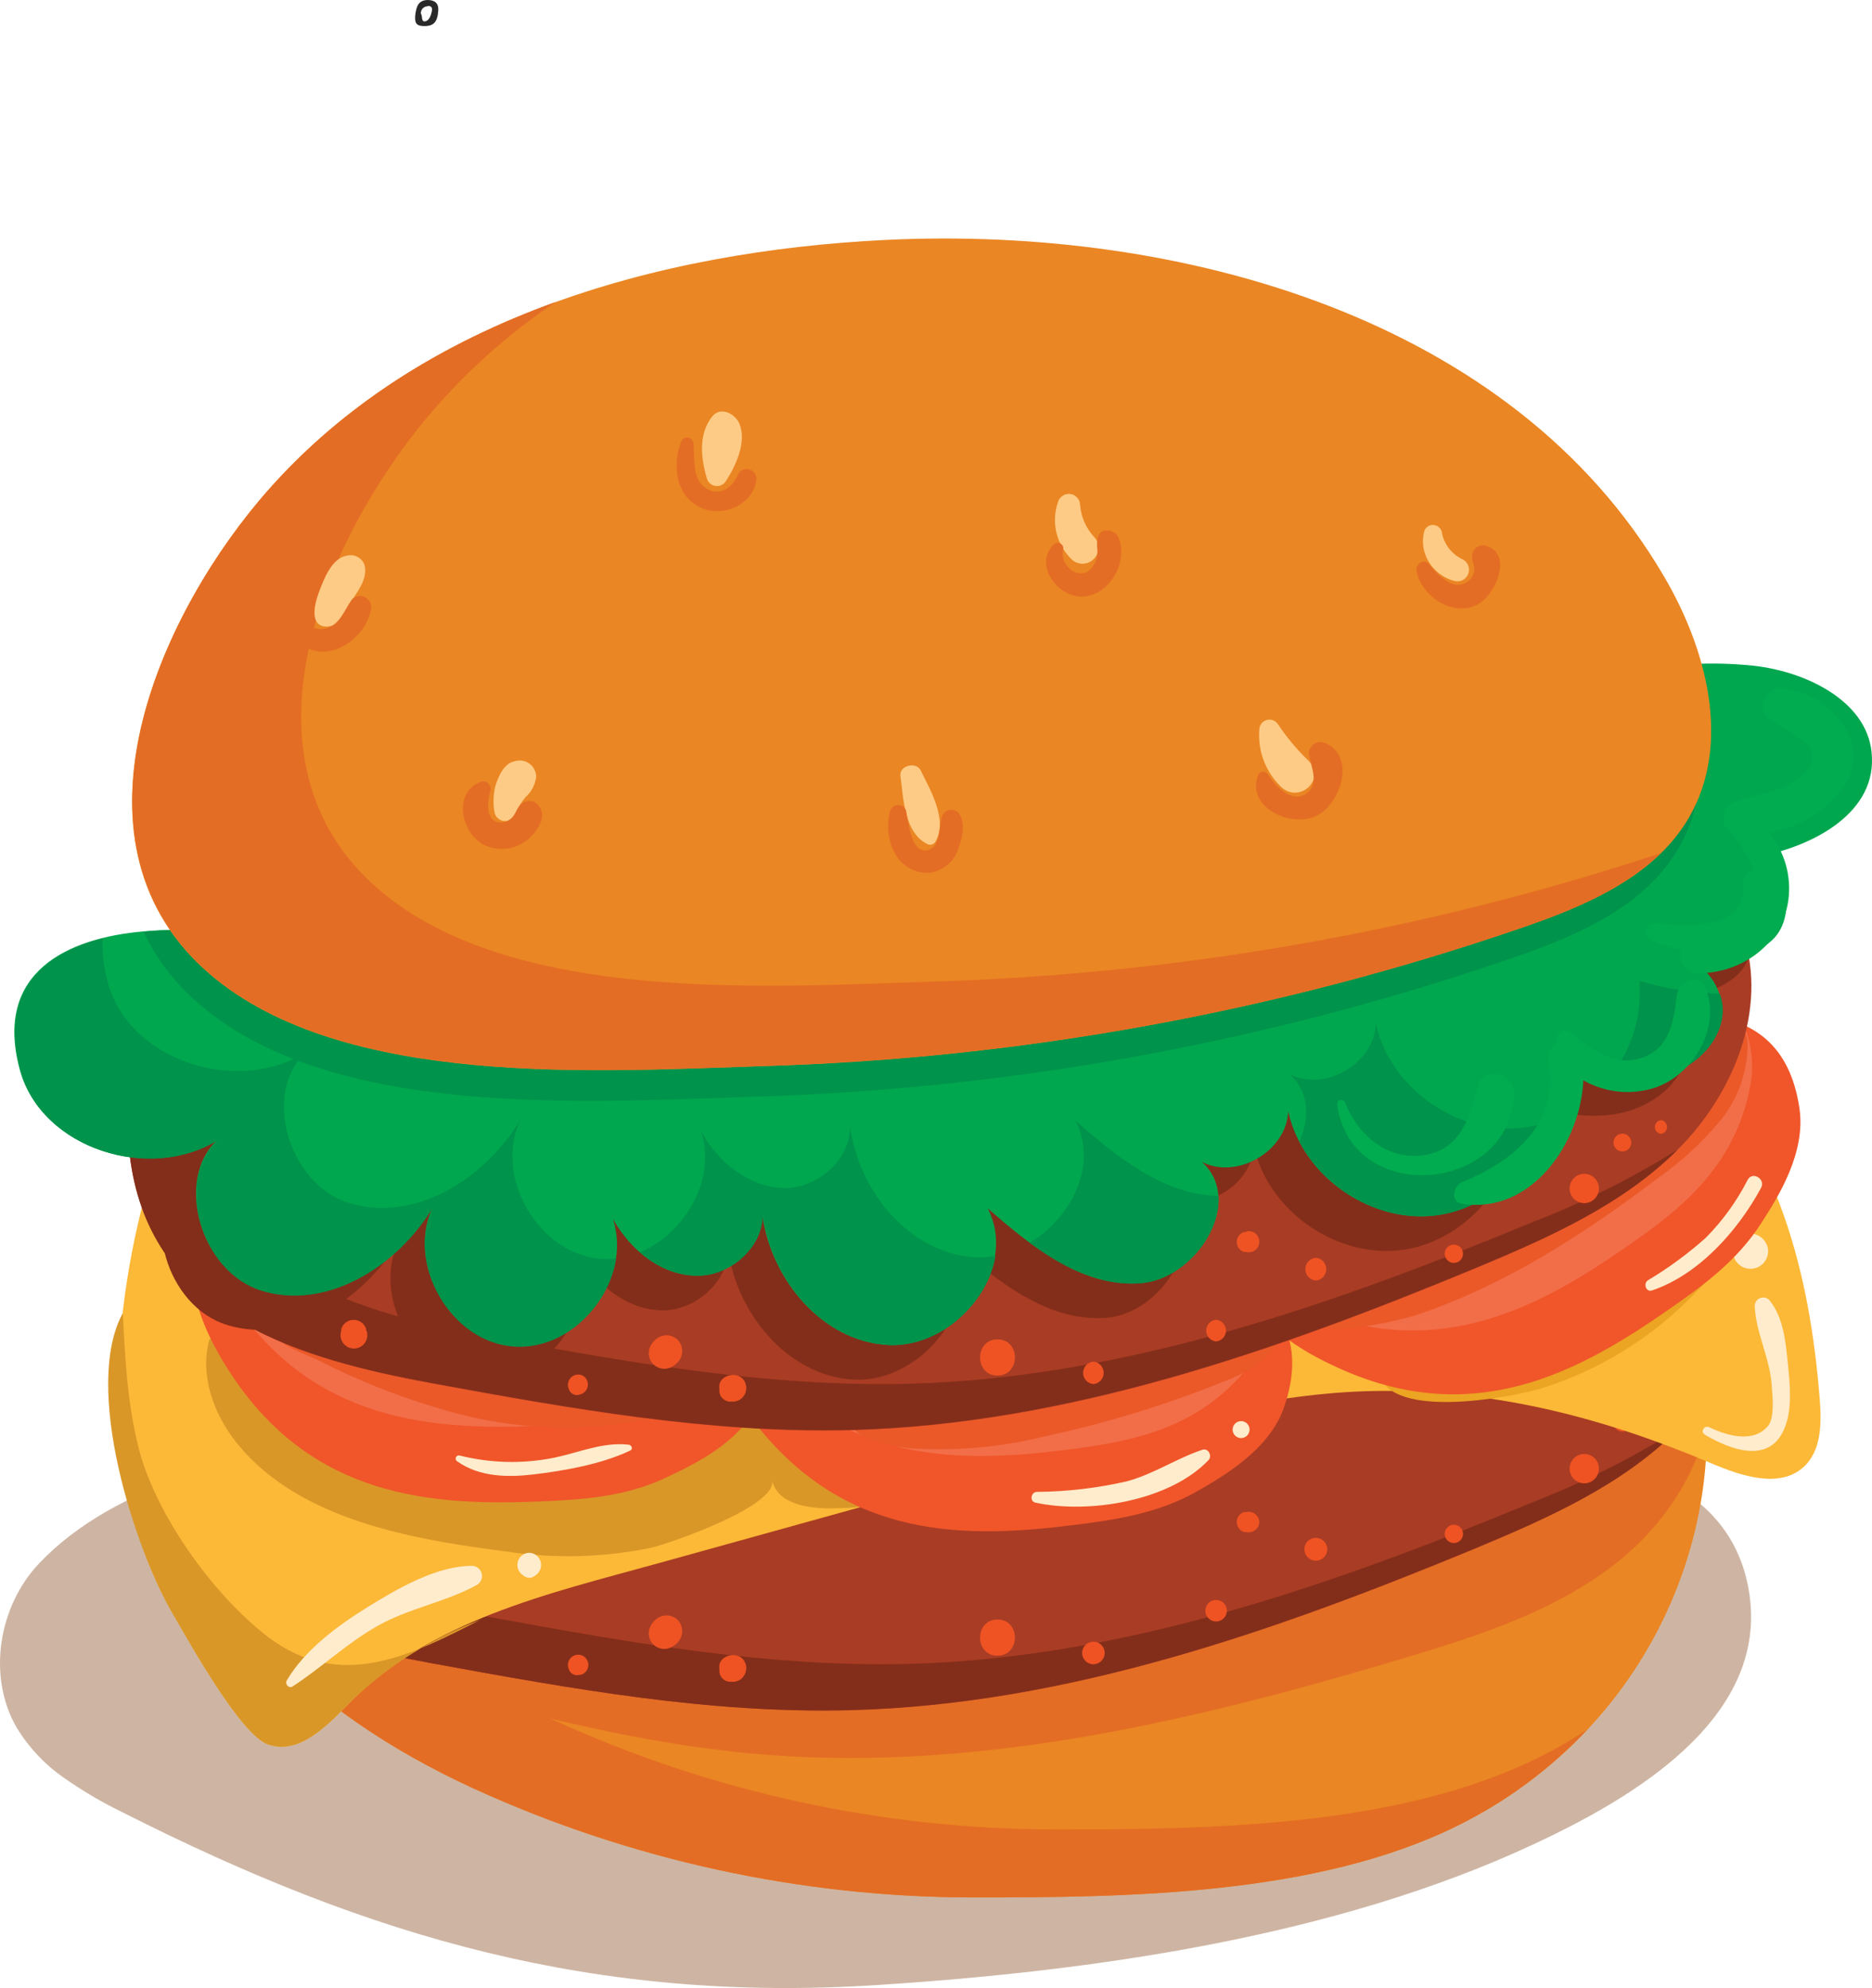 <svg width="387" height="411" viewBox="0 0 387 411" fill="none" xmlns="http://www.w3.org/2000/svg">
<path d="M13.086 367.451C17 370.217 21.137 372.652 25.453 374.733C76.655 400.665 123.162 414.122 181.248 410.385C226.162 407.507 276.12 400.401 317.162 381.224C336.834 372.031 365.666 355.591 361.62 329.325C356.207 294.235 304.322 298.375 278.485 298.603C236.567 298.972 200.465 304.534 158.599 299.481C118.661 294.673 39.274 290.34 8.094 323.202C-0.314 332.062 -2.679 346.52 3.417 357.117C5.885 361.199 9.179 364.719 13.086 367.451Z" fill="#CEB5A3"/>
<path d="M53.183 337.887C65.077 351.643 81.21 362.082 97.939 369.767C130.437 384.598 165.733 392.274 201.446 392.278C233.239 392.278 272.249 391.839 301.292 377.452C366.228 345.274 372.621 252.687 304.586 222.123C262.738 203.332 215.442 201.49 169.583 202.49C134.461 203.245 97.483 206.087 68.318 225.703C44.407 241.774 30.236 270.636 34.843 299.481C37.208 313.762 43.568 327.079 53.183 337.887Z" fill="#EA8623"/>
<path d="M334.924 322.5C322.312 332.764 306.389 337.957 290.799 342.642C248.04 355.45 203.687 366.153 159.177 362.837C130.116 360.626 101.844 352.538 73.852 344.414C55.722 339.151 46.928 330.781 36.874 314.113C31.338 304.92 26.924 294.287 28.623 283.69C34.299 248.406 118.187 279.795 142.711 281.637C203.975 286.261 265.579 280.417 324.887 264.355C329.196 263.197 333.645 261.951 338.077 262.758C344.278 263.916 348.902 268.969 351.39 274.9C352.052 276.441 352.557 278.046 352.896 279.689C356.417 295.603 347.554 312.219 334.924 322.5Z" fill="#E46D25"/>
<path d="M317.986 363.381C288.978 377.768 249.986 378.224 218.14 378.206C182.445 378.197 147.167 370.521 114.685 355.696C97.956 348.011 81.823 337.572 69.912 323.816C60.317 312.994 53.977 299.672 51.624 285.392C48.121 263.039 55.776 240.704 70.56 224.299C69.824 224.755 69.071 225.194 68.353 225.685C44.442 241.757 30.271 270.619 34.878 299.463C37.23 313.747 43.577 327.07 53.183 337.887C65.077 351.643 81.21 362.082 97.939 369.767C130.437 384.598 165.734 392.274 201.446 392.278C233.239 392.278 272.25 391.839 301.293 377.452C311.369 372.481 320.471 365.736 328.163 357.538C324.9 359.703 321.5 361.654 317.986 363.381Z" fill="#E46D25"/>
<path d="M346.853 295.568C335.345 307.06 320.035 313.833 305.005 320.131C263.753 337.203 220.714 352.362 176.098 353.573C146.95 354.345 118.012 349.134 89.355 343.905C62.571 339.01 32.337 330.518 27.187 299.305C26.887 297.564 26.688 295.806 26.592 294.042C25.33 273.724 38.766 267.145 59.033 268.987C90.02 271.777 120.342 275.286 151.505 274.461C212.922 272.843 273.618 260.781 331 238.791C335.169 237.195 339.514 235.51 343.963 235.861C350.234 236.388 355.349 240.932 358.414 246.581C359.242 248.05 359.911 249.603 360.411 251.213C365.456 266.636 358.397 284.058 346.853 295.568Z" fill="#A93C24"/>
<path d="M316.9 310.552C275.648 327.623 232.609 342.782 187.976 343.993C158.845 344.748 129.907 339.554 101.25 334.308C74.466 329.43 44.232 320.921 39.065 289.725C38.779 287.982 38.586 286.225 38.486 284.462C37.991 279.602 38.814 274.698 40.869 270.268C31.287 273.285 25.769 280.672 26.593 293.989C26.689 295.754 26.888 297.511 27.188 299.253C32.338 330.466 62.572 338.958 89.356 343.853C118.013 349.116 146.951 354.38 176.099 353.52C220.715 352.31 263.684 337.15 305.006 320.079C320.018 313.833 335.311 307.078 346.819 295.515C337.338 301.455 327.321 306.489 316.9 310.552Z" fill="#832E1A"/>
<path d="M206.21 334.817C201.41 334.817 201.41 342.291 206.21 342.291C211.01 342.291 211.027 334.817 206.21 334.817Z" fill="#EF5323"/>
<path d="M251.404 330.764C250.814 330.764 250.248 330.999 249.831 331.417C249.414 331.834 249.18 332.401 249.18 332.992C249.18 333.583 249.414 334.15 249.831 334.568C250.248 334.986 250.814 335.22 251.404 335.22C251.994 335.22 252.56 334.986 252.977 334.568C253.395 334.15 253.629 333.583 253.629 332.992C253.629 332.401 253.395 331.834 252.977 331.417C252.56 330.999 251.994 330.764 251.404 330.764Z" fill="#EF5323"/>
<path d="M257.57 312.605H257.185C256.745 312.741 256.361 313.015 256.088 313.386C255.815 313.757 255.667 314.205 255.667 314.666C255.667 315.127 255.815 315.576 256.088 315.947C256.361 316.318 256.745 316.591 257.185 316.728H257.57C257.895 316.81 258.235 316.817 258.563 316.749C258.891 316.681 259.2 316.54 259.466 316.336C259.732 316.132 259.949 315.87 260.1 315.57C260.251 315.271 260.332 314.941 260.338 314.605C260.312 314.281 260.216 313.966 260.056 313.683C259.897 313.4 259.678 313.155 259.415 312.965C259.152 312.775 258.851 312.644 258.532 312.582C258.214 312.52 257.886 312.527 257.57 312.605Z" fill="#EF5323"/>
<path d="M226.04 339.396C225.422 339.396 224.829 339.642 224.392 340.08C223.955 340.517 223.71 341.111 223.71 341.73C223.71 342.349 223.955 342.942 224.392 343.38C224.829 343.818 225.422 344.063 226.04 344.063C226.658 344.063 227.25 343.818 227.687 343.38C228.124 342.942 228.37 342.349 228.37 341.73C228.37 341.111 228.124 340.517 227.687 340.08C227.25 339.642 226.658 339.396 226.04 339.396Z" fill="#EF5323"/>
<path d="M140.102 334.904C139.478 334.303 138.646 333.967 137.781 333.967C136.915 333.967 136.083 334.303 135.46 334.904C135.072 335.263 134.746 335.684 134.496 336.15C134.163 336.76 134.037 337.462 134.136 338.15C134.236 338.838 134.555 339.475 135.047 339.965C135.539 340.456 136.176 340.773 136.863 340.87C137.55 340.967 138.25 340.837 138.858 340.501C139.326 340.264 139.748 339.943 140.102 339.554C140.698 338.927 141.031 338.095 141.031 337.229C141.031 336.364 140.698 335.531 140.102 334.904Z" fill="#EF5323"/>
<path d="M153.502 342.923C151.925 341.344 148.404 342.379 148.702 344.905C148.746 345.078 148.746 345.259 148.702 345.432C148.711 346.029 148.952 346.6 149.374 347.022C149.796 347.445 150.365 347.686 150.962 347.695C151.142 347.668 151.325 347.668 151.505 347.695C152.059 347.699 152.601 347.533 153.058 347.219C153.515 346.906 153.865 346.459 154.062 345.941C154.271 345.437 154.33 344.884 154.23 344.348C154.131 343.812 153.877 343.317 153.502 342.923Z" fill="#EF5323"/>
<path d="M120.535 342.344C120.175 342.149 119.765 342.064 119.357 342.097C118.949 342.13 118.559 342.281 118.235 342.532C117.911 342.782 117.666 343.122 117.53 343.509C117.394 343.896 117.373 344.314 117.47 344.713L117.575 345.028C117.635 345.255 117.741 345.466 117.884 345.651C118.028 345.836 118.207 345.991 118.411 346.105C118.615 346.22 118.84 346.292 119.072 346.318C119.305 346.344 119.54 346.323 119.764 346.256H120.045C120.455 346.149 120.823 345.922 121.103 345.603C121.383 345.284 121.56 344.888 121.613 344.467C121.666 344.045 121.591 343.618 121.399 343.24C121.207 342.861 120.906 342.549 120.535 342.344Z" fill="#EF5323"/>
<path d="M75.692 333.062C75.701 332.934 75.701 332.805 75.692 332.676C75.52 332.127 75.178 331.646 74.715 331.305C74.251 330.964 73.692 330.78 73.117 330.78C72.541 330.78 71.982 330.964 71.518 331.305C71.055 331.646 70.713 332.127 70.541 332.676C70.531 332.805 70.531 332.934 70.541 333.062C70.404 333.479 70.367 333.922 70.434 334.356C70.501 334.789 70.669 335.201 70.925 335.557C71.182 335.912 71.519 336.202 71.909 336.401C72.299 336.601 72.731 336.705 73.169 336.705C73.607 336.705 74.039 336.601 74.429 336.401C74.819 336.202 75.156 335.912 75.412 335.557C75.669 335.201 75.838 334.789 75.904 334.356C75.971 333.922 75.934 333.479 75.797 333.062H75.692Z" fill="#EF5323"/>
<path d="M272.021 317.921C271.394 317.921 270.792 318.17 270.349 318.615C269.905 319.059 269.656 319.661 269.656 320.289C269.656 320.918 269.905 321.52 270.349 321.964C270.792 322.408 271.394 322.658 272.021 322.658C272.648 322.658 273.25 322.408 273.693 321.964C274.137 321.52 274.386 320.918 274.386 320.289C274.386 319.661 274.137 319.059 273.693 318.615C273.25 318.17 272.648 317.921 272.021 317.921Z" fill="#EF5323"/>
<path d="M327.515 300.586C326.711 300.586 325.94 300.906 325.372 301.475C324.804 302.044 324.484 302.816 324.484 303.621C324.484 304.426 324.804 305.198 325.372 305.768C325.94 306.337 326.711 306.657 327.515 306.657C328.319 306.657 329.089 306.337 329.658 305.768C330.226 305.198 330.545 304.426 330.545 303.621C330.545 302.816 330.226 302.044 329.658 301.475C329.089 300.906 328.319 300.586 327.515 300.586Z" fill="#EF5323"/>
<path d="M335.398 292.27C334.91 292.27 334.442 292.464 334.097 292.809C333.752 293.155 333.559 293.623 333.559 294.112C333.559 294.6 333.752 295.069 334.097 295.414C334.442 295.76 334.91 295.954 335.398 295.954C335.886 295.954 336.353 295.76 336.698 295.414C337.043 295.069 337.237 294.6 337.237 294.112C337.237 293.623 337.043 293.155 336.698 292.809C336.353 292.464 335.886 292.27 335.398 292.27Z" fill="#EF5323"/>
<path d="M343.368 289.497C343.021 289.536 342.701 289.702 342.468 289.962C342.235 290.223 342.106 290.56 342.106 290.91C342.106 291.259 342.235 291.597 342.468 291.857C342.701 292.118 343.021 292.283 343.368 292.322C343.715 292.283 344.035 292.118 344.268 291.857C344.501 291.597 344.629 291.259 344.629 290.91C344.629 290.56 344.501 290.223 344.268 289.962C344.035 289.702 343.715 289.536 343.368 289.497Z" fill="#EF5323"/>
<path d="M300.557 315.219C300.055 315.219 299.574 315.418 299.219 315.774C298.864 316.129 298.665 316.611 298.665 317.114C298.665 317.616 298.864 318.098 299.219 318.454C299.574 318.809 300.055 319.009 300.557 319.009C301.059 319.009 301.54 318.809 301.895 318.454C302.249 318.098 302.449 317.616 302.449 317.114C302.449 316.611 302.249 316.129 301.895 315.774C301.54 315.418 301.059 315.219 300.557 315.219Z" fill="#EF5323"/>
<path d="M81.91 249.81C74.763 255.074 64.691 252.354 56.669 248.564C48.646 244.774 40.185 239.967 31.497 241.739C22.826 270.636 19.971 306.955 35.928 333.94C39.239 339.642 49.872 358.942 55.565 360.696C62.256 362.872 68.125 356.187 73.082 351.239C81.07 343.309 91.002 337.905 101.599 333.694C113.003 329.22 125.177 326.22 136.476 323.079L222.308 299.253C243.329 293.428 264.612 287.55 286.403 287.55C310.103 287.55 331.947 293.27 353.808 302.534C360.026 305.165 367.926 307.797 372.901 303.253C376.51 299.919 376.597 294.34 376.212 289.445C374.092 262.565 367.594 239.002 349.779 218.562C346.276 214.561 342.65 210.438 337.762 208.421C331.264 205.719 323.854 207.245 316.987 208.807C290.975 214.719 267.432 224.018 241.857 231.177C189.832 245.722 128.926 260.144 75.201 249.459H77.181" fill="#FCB837"/>
<path d="M99.357 334.852C84.923 342.256 70.279 349.783 55.337 338.361C44.266 329.904 32.565 313.64 28.887 300.2C26.364 290.866 25.874 281.128 25.383 271.478C17.045 286.76 27.765 320.184 35.893 333.957C39.239 339.642 49.872 358.942 55.565 360.696C62.256 362.872 68.124 356.187 73.082 351.239C80.661 344.076 89.595 338.505 99.357 334.852Z" fill="#D99728"/>
<path d="M350.602 267.127C354.135 263.754 357 259.741 359.045 255.301C360.73 250.748 361.504 245.907 361.322 241.055C361.43 239.22 361.099 237.385 360.359 235.703C359.965 234.875 359.318 234.193 358.512 233.758C357.706 233.323 356.782 233.156 355.874 233.282C354.969 233.564 354.138 234.043 353.44 234.686C335.985 248.517 317.001 260.291 296.86 269.776C293.699 271.028 290.773 272.808 288.207 275.04C286.938 276.169 285.989 277.614 285.457 279.229C284.925 280.843 284.828 282.57 285.176 284.234C287.874 293.41 311.697 289.006 318.16 287.164C330.524 283.411 341.702 276.507 350.602 267.127Z" fill="#ECA423"/>
<path d="M54.917 304.341C68.23 315.324 87.936 318.605 104.525 320.728C114.592 322.295 124.859 322.022 134.829 319.921C138.473 319.061 160.737 311.394 159.633 306.025C160.632 310.92 167.095 311.92 172.088 311.833C177.08 311.745 182.598 311.499 186.276 308.218C179.094 298.621 170.932 288.339 159.23 285.725C155.846 285.097 152.407 284.809 148.965 284.865C135.565 284.672 121.954 285.111 108.589 284.374C96.187 283.69 83.575 279.356 71.033 279.356C65.988 279.356 53.165 279.444 50.433 275.426C48.177 276.379 45.751 276.863 43.303 276.847C41.254 284.199 44.092 292.234 48.856 298.2C50.655 300.455 52.687 302.513 54.917 304.341Z" fill="#D99728"/>
<path d="M369.591 281.742C369.135 277.251 368.68 272.373 365.79 268.794C365.546 268.533 365.228 268.352 364.879 268.277C364.53 268.201 364.166 268.235 363.837 268.372C363.507 268.509 363.227 268.745 363.035 269.046C362.842 269.347 362.746 269.7 362.759 270.057C362.987 275.567 365.895 280.742 366.263 286.374C366.42 288.462 366.946 293.112 365.492 294.814C362.409 298.446 356.944 296.779 353.335 295.059C352.319 294.586 351.443 296.007 352.442 296.603C357.697 299.726 366.035 302.92 369.013 295.007C370.572 291.112 370.011 285.901 369.591 281.742Z" fill="#FFECCC"/>
<path d="M361.866 255.021C361.146 255.024 360.443 255.241 359.846 255.644C359.249 256.048 358.785 256.619 358.512 257.286C358.239 257.953 358.169 258.686 358.312 259.393C358.454 260.1 358.803 260.748 359.313 261.257C359.823 261.766 360.473 262.111 361.179 262.251C361.885 262.39 362.617 262.317 363.282 262.04C363.946 261.764 364.514 261.296 364.914 260.696C365.314 260.096 365.527 259.391 365.527 258.67C365.504 257.706 365.111 256.789 364.429 256.109C363.746 255.428 362.828 255.039 361.866 255.021Z" fill="#FFECCC"/>
<path d="M97.588 323.711C90.266 323.711 82.19 328.413 76.094 332.185C69.999 335.957 63.097 340.958 59.278 347.415C58.84 348.169 59.751 349.169 60.504 348.643C66.635 344.66 71.855 339.572 78.319 335.993C84.783 332.413 92.333 331.15 98.639 327.641C99.027 327.401 99.329 327.043 99.497 326.618C99.666 326.193 99.693 325.725 99.575 325.284C99.457 324.842 99.2 324.45 98.842 324.167C98.484 323.884 98.044 323.724 97.588 323.711Z" fill="#FFECCC"/>
<path d="M109.429 321.009C108.883 321.02 108.356 321.208 107.925 321.544C107.495 321.881 107.186 322.349 107.044 322.877C106.901 323.405 106.934 323.965 107.137 324.473C107.34 324.981 107.702 325.409 108.168 325.693L108.483 325.921C108.764 326.099 109.089 326.194 109.421 326.194C109.752 326.194 110.077 326.099 110.358 325.921L110.691 325.693C111.145 325.402 111.496 324.973 111.69 324.468C111.885 323.964 111.914 323.41 111.774 322.888C111.633 322.366 111.33 321.902 110.909 321.564C110.487 321.226 109.969 321.032 109.429 321.009Z" fill="#FFECCC"/>
<path d="M48.015 284.444C64.761 309.569 89.18 311.324 111.444 310.412C120.202 310.043 129.136 309.517 137.597 305.516C143.377 302.797 153.099 298.235 156.865 289.831C168.006 264.864 139.559 257.179 131.729 253.565C113.717 245.094 93.948 241.051 74.063 241.774C59.244 242.406 24.14 248.617 48.015 284.444Z" fill="#F0562A"/>
<path d="M48.016 268.811C64.762 293.954 89.18 295.691 111.444 294.779C124.792 294.235 138.788 292.866 150.139 280.918C153.195 277.909 155.281 274.053 156.13 269.847C157.125 263.777 155.913 257.552 152.714 252.301C150.148 248.561 146.668 245.541 142.607 243.529C120.571 231.036 97.255 225.176 74.046 226.159C59.244 226.773 24.14 232.984 48.016 268.811Z" fill="#F26E48"/>
<path d="M92.526 291.691C106.579 295.758 121.428 296.216 135.705 293.024C136.21 292.955 136.678 292.72 137.036 292.357C137.912 291.269 136.476 289.831 135.285 289.217C120.783 281.957 105.249 276.986 89.233 274.479C81.016 273.187 72.711 272.542 64.394 272.549C62.309 272.549 56.371 271.794 56.581 275.444C56.721 277.777 63.991 280.304 65.9 281.269C74.407 285.622 83.326 289.113 92.526 291.691Z" fill="#EB5929"/>
<path d="M156.515 294.726C175.311 318.377 199.782 318.061 221.906 315.289C230.559 314.201 239.422 312.921 247.55 308.271C253.068 305.078 262.387 299.709 265.418 291.024C274.439 265.215 245.431 259.934 237.391 257.004C218.734 250.067 198.693 247.697 178.937 250.091C164.187 251.916 129.714 261.039 156.515 294.726Z" fill="#F0562A"/>
<path d="M155.201 279.163C173.996 302.797 198.467 302.498 220.591 299.709C233.834 298.042 247.655 295.515 257.99 282.655C260.78 279.401 262.537 275.388 263.035 271.128C263.515 264.992 261.788 258.887 258.165 253.916C255.292 250.397 251.564 247.678 247.339 246.02C224.34 235.493 200.622 231.545 177.57 234.458C162.89 236.318 128.417 245.459 155.201 279.163Z" fill="#F26E48"/>
<path d="M215.932 296.972C228.615 294.256 241.04 290.446 253.068 285.585C255.942 284.585 258.626 283.101 261.003 281.198C262.187 280.239 263.131 279.016 263.76 277.628C264.39 276.239 264.687 274.722 264.629 273.198C260.781 273.066 256.932 273.42 253.173 274.251C236.03 277.327 218.956 280.836 201.953 284.778C197.714 285.737 193.475 286.737 189.236 287.778C186.363 288.462 179.321 288.831 177.289 291.006C171.596 297.095 185.102 299.112 188.238 299.428C197.54 300.044 206.882 299.216 215.932 296.972Z" fill="#EB5929"/>
<path d="M277.241 283.058C304.83 295.34 326.376 283.655 344.699 270.917C351.881 265.934 359.15 260.688 364.16 252.775C367.663 247.371 373.339 238.283 372.008 229.177C368.066 202.122 339.917 210.912 331.386 212.07C311.643 214.594 292.789 221.813 276.4 233.124C264.226 241.546 237.915 265.636 277.241 283.058Z" fill="#F0562A"/>
<path d="M268.833 269.864C296.423 282.146 317.968 270.461 336.274 257.723C347.309 250.161 358.38 241.388 361.673 225.264C362.632 221.082 362.328 216.709 360.797 212.702C358.389 207.046 354.04 202.44 348.535 199.718C344.369 197.936 339.814 197.259 335.31 197.753C310.016 199.034 287.209 206.526 268.133 219.878C255.871 228.352 229.561 252.442 268.833 269.864Z" fill="#F26E48"/>
<path d="M293.129 271.759C311.242 265.636 327.533 255.091 342.772 243.546C347.477 240.239 351.734 236.334 355.437 231.931C359.147 227.501 361.214 221.922 361.288 216.14C361.288 213.842 360.167 211.017 357.872 210.877C356.491 210.965 355.201 211.596 354.281 212.631C340.898 224.106 325.395 232.686 310.261 241.581C302.483 246.143 294.723 250.81 287.349 256.038C284.336 258.161 268.571 268.004 269.394 271.935C270.585 277.812 290.257 272.742 293.129 271.759Z" fill="#EB5929"/>
<path d="M346.853 237.651C335.345 249.143 320.035 255.916 305.005 262.215C263.753 279.304 220.714 294.463 176.098 295.673C146.95 296.428 118.012 291.252 89.355 286.006C62.571 281.041 32.355 272.549 27.187 241.388C26.887 239.647 26.688 237.889 26.592 236.125C25.33 215.807 38.766 209.228 59.033 211.07C90.02 213.86 120.342 217.386 151.505 216.544C212.922 214.926 273.618 202.865 331 180.874C335.169 179.278 339.514 177.594 343.963 177.944C350.234 178.471 355.349 183.015 358.414 188.665C359.242 190.134 359.911 191.686 360.411 193.297C365.456 208.719 358.397 226.141 346.853 237.651Z" fill="#A93C24"/>
<path d="M316.9 252.635C275.648 269.706 232.609 284.865 187.976 286.076C158.845 286.83 129.907 281.654 101.25 276.408C74.466 271.513 44.232 263.021 39.065 231.808C38.779 230.065 38.586 228.308 38.486 226.545C37.993 221.685 38.816 216.782 40.869 212.351C31.287 215.368 25.769 222.755 26.593 236.072C26.689 237.836 26.888 239.594 27.188 241.335C32.338 272.548 62.572 281.04 89.356 285.936C118.013 291.199 146.951 296.357 176.099 295.603C220.715 294.392 263.684 279.233 305.006 262.144C320.018 255.916 335.311 249.161 346.819 237.686C337.335 243.595 327.318 248.6 316.9 252.635Z" fill="#832E1A"/>
<path d="M206.21 276.9C201.41 276.9 201.41 284.374 206.21 284.374C211.01 284.374 211.027 276.9 206.21 276.9Z" fill="#EF5323"/>
<path d="M251.403 272.847C250.845 272.896 250.326 273.153 249.948 273.567C249.569 273.981 249.359 274.522 249.359 275.084C249.359 275.645 249.569 276.186 249.948 276.6C250.326 277.014 250.845 277.271 251.403 277.321C251.962 277.271 252.481 277.014 252.859 276.6C253.238 276.186 253.448 275.645 253.448 275.084C253.448 274.522 253.238 273.981 252.859 273.567C252.481 273.153 251.962 272.896 251.403 272.847Z" fill="#EF5323"/>
<path d="M257.57 254.705H257.185C256.745 254.841 256.361 255.115 256.088 255.486C255.815 255.857 255.667 256.306 255.667 256.767C255.667 257.227 255.815 257.676 256.088 258.047C256.361 258.418 256.745 258.692 257.185 258.828H257.57C257.895 258.918 258.237 258.931 258.568 258.867C258.899 258.803 259.211 258.663 259.479 258.459C259.747 258.254 259.965 257.99 260.115 257.688C260.264 257.385 260.342 257.052 260.342 256.714C260.342 256.376 260.264 256.043 260.115 255.74C259.965 255.438 259.747 255.174 259.479 254.969C259.211 254.764 258.899 254.625 258.568 254.561C258.237 254.496 257.895 254.51 257.57 254.6V254.705Z" fill="#EF5323"/>
<path d="M226.04 281.497C225.459 281.547 224.919 281.814 224.525 282.244C224.131 282.675 223.912 283.238 223.912 283.821C223.912 284.405 224.131 284.968 224.525 285.398C224.919 285.829 225.459 286.096 226.04 286.146C226.621 286.096 227.161 285.829 227.555 285.398C227.949 284.968 228.168 284.405 228.168 283.821C228.168 283.238 227.949 282.675 227.555 282.244C227.161 281.814 226.621 281.547 226.04 281.497Z" fill="#EF5323"/>
<path d="M140.102 276.988C139.478 276.386 138.646 276.05 137.781 276.05C136.915 276.05 136.083 276.386 135.459 276.988C135.071 277.346 134.746 277.767 134.496 278.233C134.17 278.844 134.049 279.544 134.151 280.229C134.252 280.914 134.571 281.548 135.06 282.037C135.549 282.527 136.182 282.846 136.866 282.948C137.55 283.05 138.248 282.928 138.858 282.602C139.323 282.352 139.743 282.026 140.102 281.637C140.698 281.01 141.031 280.178 141.031 279.312C141.031 278.447 140.698 277.614 140.102 276.988Z" fill="#EF5323"/>
<path d="M153.502 285.006C151.925 283.427 148.404 284.462 148.702 286.988C148.746 287.161 148.746 287.342 148.702 287.515C148.711 288.112 148.952 288.683 149.374 289.105C149.796 289.528 150.365 289.769 150.962 289.778C151.141 289.743 151.325 289.743 151.505 289.778C152.058 289.777 152.597 289.609 153.054 289.296C153.51 288.983 153.861 288.54 154.062 288.024C154.271 287.52 154.33 286.967 154.23 286.431C154.131 285.895 153.877 285.4 153.502 285.006Z" fill="#EF5323"/>
<path d="M120.535 284.427C120.175 284.232 119.765 284.147 119.357 284.18C118.949 284.213 118.559 284.364 118.235 284.615C117.911 284.866 117.666 285.205 117.53 285.592C117.394 285.979 117.373 286.397 117.47 286.796L117.575 287.111C117.635 287.338 117.741 287.55 117.884 287.735C118.028 287.919 118.207 288.074 118.411 288.188C118.615 288.303 118.84 288.375 119.072 288.401C119.305 288.427 119.54 288.406 119.764 288.34L120.045 288.252C120.431 288.13 120.775 287.901 121.035 287.589C121.295 287.278 121.461 286.899 121.512 286.497C121.564 286.094 121.499 285.685 121.326 285.319C121.153 284.952 120.879 284.642 120.535 284.427Z" fill="#EF5323"/>
<path d="M75.692 275.145C75.7 275.017 75.7 274.888 75.692 274.759C75.52 274.21 75.178 273.729 74.715 273.388C74.251 273.047 73.692 272.863 73.117 272.863C72.541 272.863 71.982 273.047 71.518 273.388C71.055 273.729 70.713 274.21 70.541 274.759C70.533 274.888 70.533 275.017 70.541 275.145C70.404 275.562 70.367 276.005 70.434 276.439C70.501 276.872 70.669 277.284 70.925 277.64C71.182 277.995 71.519 278.285 71.909 278.484C72.299 278.684 72.731 278.788 73.169 278.788C73.607 278.788 74.039 278.684 74.429 278.484C74.819 278.285 75.156 277.995 75.412 277.64C75.669 277.284 75.838 276.872 75.904 276.439C75.971 276.005 75.934 275.562 75.797 275.145H75.692Z" fill="#EF5323"/>
<path d="M272.021 260.021C271.431 260.072 270.882 260.343 270.482 260.78C270.081 261.217 269.859 261.788 269.859 262.381C269.859 262.974 270.081 263.545 270.482 263.982C270.882 264.419 271.431 264.69 272.021 264.741C272.611 264.69 273.16 264.419 273.56 263.982C273.96 263.545 274.182 262.974 274.182 262.381C274.182 261.788 273.96 261.217 273.56 260.78C273.16 260.343 272.611 260.072 272.021 260.021Z" fill="#EF5323"/>
<path d="M327.515 242.669C326.711 242.669 325.94 242.989 325.372 243.558C324.804 244.127 324.484 244.899 324.484 245.704C324.484 246.509 324.804 247.281 325.372 247.851C325.94 248.42 326.711 248.74 327.515 248.74C328.319 248.74 329.089 248.42 329.658 247.851C330.226 247.281 330.545 246.509 330.545 245.704C330.545 244.899 330.226 244.127 329.658 243.558C329.089 242.989 328.319 242.669 327.515 242.669Z" fill="#EF5323"/>
<path d="M335.398 234.37C334.91 234.37 334.442 234.564 334.097 234.91C333.752 235.255 333.559 235.724 333.559 236.212C333.559 236.701 333.752 237.17 334.097 237.515C334.442 237.861 334.91 238.055 335.398 238.055C335.886 238.055 336.353 237.861 336.698 237.515C337.043 237.17 337.237 236.701 337.237 236.212C337.237 235.724 337.043 235.255 336.698 234.91C336.353 234.564 335.886 234.37 335.398 234.37Z" fill="#EF5323"/>
<path d="M343.368 231.58C343.021 231.619 342.701 231.785 342.468 232.045C342.235 232.306 342.106 232.643 342.106 232.993C342.106 233.342 342.235 233.68 342.468 233.94C342.701 234.201 343.021 234.366 343.368 234.405C343.715 234.366 344.035 234.201 344.268 233.94C344.501 233.68 344.629 233.342 344.629 232.993C344.629 232.643 344.501 232.306 344.268 232.045C344.035 231.785 343.715 231.619 343.368 231.58Z" fill="#EF5323"/>
<path d="M300.557 257.302C300.055 257.302 299.574 257.502 299.219 257.857C298.864 258.212 298.665 258.694 298.665 259.197C298.665 259.699 298.864 260.181 299.219 260.537C299.574 260.892 300.055 261.092 300.557 261.092C301.059 261.092 301.54 260.892 301.895 260.537C302.249 260.181 302.449 259.699 302.449 259.197C302.449 258.694 302.249 258.212 301.895 257.857C301.54 257.502 301.059 257.302 300.557 257.302Z" fill="#EF5323"/>
<path d="M342.737 205.911C344.797 207.013 346.479 208.709 347.563 210.781C348.647 212.853 349.084 215.203 348.816 217.526C347.677 224.369 340.951 229.159 334.101 230.299C327.252 231.44 320.316 229.756 313.589 228.071C315.096 241.95 304.375 256.038 290.589 258.302C276.804 260.565 262.195 250.599 259.199 236.949C258.849 245.143 248.689 251.091 241.332 247.336C250.301 255.319 240.421 271.689 228.457 272.461C216.493 273.233 206.123 264.846 197.084 256.933C203.653 269.496 190.533 285.971 176.432 285.216C162.856 284.444 152.206 271.531 150.454 257.986C150.769 264.671 144.113 270.776 137.211 270.899C129.819 270.987 123.198 265.636 119.607 259.161C123.706 271.601 112.267 286.409 99.182 285.479C86.097 284.55 76.708 268.443 82.401 256.635C75.114 268.829 60.435 278.11 46.877 273.9C34.37 270.022 28.887 251.091 37.873 242.809C35.274 244.419 32.399 245.532 29.395 246.09C28.134 225.773 41.657 219.193 61.836 221.036C92.841 223.825 123.145 227.352 154.308 226.51C215.725 224.899 276.421 212.844 333.804 190.858C337.973 189.261 342.334 187.559 346.784 187.928C353.055 188.454 358.17 192.998 361.235 198.648C360.775 199.71 360.101 200.665 359.256 201.455C354.929 205.525 348.816 206.297 342.737 205.911Z" fill="#832E1A"/>
<path d="M361.673 177.383C369.012 176.628 372.025 189.138 366.35 194.367C362.023 198.385 355.839 199.086 349.831 198.788C351.896 199.879 353.583 201.571 354.668 203.642C355.753 205.712 356.186 208.064 355.91 210.386C354.771 217.211 348.044 222.018 341.213 223.159C334.381 224.299 327.41 222.597 320.701 220.913C322.172 234.809 311.469 248.88 297.701 251.143C283.933 253.407 269.306 243.441 266.311 229.791C265.96 238.002 255.713 243.967 248.443 240.195C257.394 248.161 247.497 264.53 235.533 265.302C223.569 266.074 213.199 257.688 204.178 249.792C210.729 262.337 197.644 278.847 183.526 278.058C170.073 277.321 159.51 264.688 157.601 251.284C157.601 257.793 151.049 263.653 144.323 263.741C136.913 263.846 130.309 258.477 126.718 252.003C130.817 264.478 119.361 279.268 106.294 278.321C93.226 277.374 83.819 261.32 89.495 249.477C82.208 261.758 67.529 270.97 53.971 266.741C41.481 262.881 35.998 243.932 44.932 235.686C30.918 244.459 8.567 237.44 4.117 221.246C-1.453 200.841 14.19 193.893 29.622 192.56C34.149 192.136 38.706 192.136 43.233 192.56C70.285 195.363 97.517 195.985 124.669 194.419C178.41 191.224 231.26 179.184 281.095 158.785C302.641 149.872 324.729 139.239 347.554 137.432C352.518 137.041 357.508 137.105 362.461 137.625C373.724 138.853 386.687 145.293 386.985 156.609C387.528 168.663 373.689 175.646 361.673 177.383Z" fill="#00A74F"/>
<path d="M201.674 259.934C188.045 259.179 177.43 246.248 175.696 232.668C176.029 239.388 169.355 245.511 162.453 245.617C155.044 245.617 148.44 240.353 144.936 233.879C148.16 243.739 141.661 254.933 132.342 258.881C135.635 261.937 139.939 263.668 144.428 263.741C151.33 263.653 157.986 257.512 157.671 250.792C159.423 264.39 169.933 277.303 183.631 278.058C194.141 278.637 204.214 269.531 205.808 259.635C204.445 259.889 203.058 259.989 201.674 259.934Z" fill="#00934B"/>
<path d="M124.424 260.267C111.356 259.407 101.95 243.248 107.625 231.422C100.338 243.704 85.677 252.915 72.118 248.687C59.524 244.774 54.059 225.65 63.36 217.456C49.346 226.422 26.785 219.527 22.318 203.192C21.457 200.207 21.085 197.102 21.214 193.998C9.198 197.016 -0.314 204.701 4.223 221.316C8.69 237.651 31.181 244.546 45.265 235.581C36.016 243.774 41.481 262.916 54.023 266.829C67.582 271.04 82.261 261.758 89.548 249.547C83.855 261.372 93.279 277.619 106.346 278.391C116.611 279.075 125.843 270.092 127.367 260.179C126.389 260.28 125.406 260.309 124.424 260.267Z" fill="#00934B"/>
<path d="M222.325 231.668C227.038 240.686 221.572 251.705 212.901 256.916C219.75 261.986 227.283 265.846 235.586 265.32C244.607 264.723 252.455 255.249 251.894 247.213C240.683 247.108 230.874 239.177 222.325 231.668Z" fill="#00934B"/>
<path d="M338.901 202.789C339.214 206.467 338.791 210.171 337.657 213.684C336.523 217.197 334.701 220.448 332.297 223.246C335.289 223.676 338.326 223.676 341.318 223.246C348.15 222.088 354.876 217.299 356.032 210.456C356.291 208.768 356.122 207.043 355.542 205.438C349.902 205.304 344.305 204.413 338.901 202.789Z" fill="#00934B"/>
<path d="M315.831 233.002C302.08 235.265 287.436 225.317 284.441 211.667C284.091 219.878 273.931 225.826 266.574 222.071C270.673 225.703 270.795 231.089 268.623 235.967C273.983 246.266 286.14 253.038 297.736 251.143C307.721 249.512 316.094 241.616 319.37 232.124C318.214 232.505 317.031 232.798 315.831 233.002Z" fill="#00934B"/>
<path d="M346.976 175.4C339.812 187.682 325.605 193.63 312.188 198.209C261.816 215.518 209.131 225.135 155.902 226.738C122.339 227.791 69.053 231.563 41.288 207.666C36.382 203.538 32.416 198.405 29.657 192.612C34.184 192.188 38.741 192.188 43.268 192.612C70.32 195.415 97.553 196.037 124.704 194.472C178.437 191.256 231.274 179.199 281.095 158.785C302.641 149.872 324.73 139.239 347.554 137.432C352.406 150.153 353.65 164.013 346.976 175.4Z" fill="#00934B"/>
<path d="M314.378 191.875C327.761 187.261 341.984 181.348 349.131 169.066C358.03 153.855 352.862 134.134 343.876 118.957C312.731 65.935 244.433 46.635 183.141 49.6C135.845 51.916 85.169 65.935 53.516 103.552C31.655 129.607 12.649 174.962 43.303 201.332C71.068 225.211 124.372 221.439 157.934 220.404C211.216 218.814 263.955 209.196 314.378 191.875Z" fill="#EA8623"/>
<path d="M192.915 202.929C159.335 203.982 106.048 207.736 78.284 183.857C47.612 157.539 66.618 112.132 88.479 86.077C96.14 77.005 105.025 69.045 114.877 62.426C91.404 70.9 69.946 84.042 53.568 103.517C31.706 129.572 12.701 174.927 43.355 201.297C71.12 225.176 124.423 221.404 157.986 220.369C211.248 218.785 263.969 209.179 314.377 191.875C324.764 188.366 335.625 183.892 343.315 176.383C294.72 192.444 244.063 201.385 192.915 202.929Z" fill="#E46D25"/>
<path d="M305.392 224.825C304.165 230.703 301.888 237.195 295.337 238.634C287.367 240.388 280.798 234.967 278.048 227.913C277.973 227.717 277.827 227.556 277.639 227.462C277.452 227.368 277.236 227.347 277.034 227.405C276.832 227.462 276.659 227.592 276.548 227.771C276.438 227.949 276.398 228.163 276.436 228.37C279.344 249.652 312.626 246.652 313.011 225.861C313.064 221.58 306.302 220.474 305.392 224.825Z" fill="#00AC4F"/>
<path d="M368.084 142.275C365.071 142.117 363.127 146.45 365.527 148.468C368.697 151.153 377.789 153.732 373.514 159.171C369.486 164.277 362.864 163.627 357.644 166.329C357.192 166.564 356.833 166.945 356.627 167.41C356.42 167.876 356.377 168.398 356.505 168.891C356.327 169.185 356.244 169.527 356.269 169.87C356.295 170.213 356.426 170.539 356.646 170.803C359.147 173.43 361.158 176.484 362.584 179.822C361.913 179.992 361.323 180.393 360.917 180.954C360.511 181.515 360.313 182.201 360.359 182.892C361.112 192.735 348.325 191.191 341.984 190.928C339.812 190.84 339.777 193.735 341.511 194.437C343.515 195.281 345.59 195.945 347.712 196.419C347.364 197.142 347.301 197.969 347.537 198.735C347.737 199.439 348.16 200.058 348.741 200.501C349.321 200.943 350.03 201.186 350.76 201.192C359.711 201.402 368.435 195.384 369.696 186.156C370.041 183.665 369.862 181.13 369.171 178.713C368.48 176.295 367.293 174.05 365.684 172.119C372.586 171.26 380.048 165.996 382.29 160.539C386.004 151.556 376.755 142.748 368.084 142.275Z" fill="#00AC4F"/>
<path d="M352.511 204.122C351.127 200.876 346.976 203.069 346.661 205.719C345.995 211.105 345.242 216.86 339.163 218.772C333.558 220.527 328.968 216.86 324.887 213.614C324.598 213.343 324.23 213.171 323.836 213.125C323.443 213.078 323.045 213.159 322.701 213.355C322.356 213.551 322.084 213.852 321.922 214.214C321.761 214.576 321.72 214.981 321.804 215.369C321.804 215.474 321.804 215.561 321.804 215.667C321.149 216.044 320.627 216.618 320.313 217.307C319.999 217.996 319.908 218.766 320.052 219.509C322.4 232.352 312.8 240.107 302.238 244.406C300.486 245.143 299.715 248.459 302.238 248.862C316.444 251.143 326.761 236.44 327.322 223.334C329.552 224.611 332.024 225.407 334.579 225.67C337.134 225.932 339.716 225.657 342.159 224.86C350.234 222.088 355.945 212.175 352.511 204.122Z" fill="#00AC4F"/>
<path d="M152.871 87.621C152.031 85.568 148.983 83.884 147.213 86.13C144.341 89.744 144.884 94.762 146.145 98.955C146.267 99.355 146.501 99.711 146.82 99.981C147.139 100.251 147.529 100.423 147.943 100.476C148.357 100.53 148.778 100.463 149.155 100.284C149.532 100.104 149.849 99.82 150.069 99.464C152.101 96.306 154.413 91.393 152.871 87.621Z" fill="#FDCB85"/>
<path d="M226.354 111.185C224.568 109.338 223.483 106.923 223.289 104.359C223.271 103.808 223.059 103.28 222.689 102.87C222.32 102.461 221.818 102.195 221.271 102.122C220.725 102.048 220.17 102.171 219.706 102.468C219.241 102.765 218.897 103.218 218.735 103.745C217.997 105.838 217.891 108.103 218.429 110.256C218.968 112.409 220.129 114.355 221.765 115.852C222.402 116.346 223.198 116.59 224.002 116.536C224.806 116.482 225.563 116.134 226.129 115.559C226.694 114.984 227.029 114.221 227.071 113.415C227.113 112.609 226.858 111.815 226.354 111.185Z" fill="#FDCB85"/>
<path d="M106.592 157.329C104.192 157.715 103.088 160.381 102.405 162.487C101.948 164.325 101.9 166.242 102.265 168.101C102.398 168.576 102.683 168.993 103.075 169.291C103.467 169.589 103.945 169.75 104.437 169.751C104.925 169.736 105.397 169.57 105.786 169.274C106.176 168.978 106.463 168.568 106.609 168.101C107.119 166.934 107.785 165.842 108.589 164.855C109.849 163.754 110.655 162.221 110.848 160.557C110.838 160.042 110.712 159.536 110.479 159.078C110.246 158.619 109.912 158.219 109.502 157.908C109.092 157.597 108.617 157.384 108.113 157.283C107.609 157.183 107.089 157.198 106.592 157.329Z" fill="#FDCB85"/>
<path d="M302.448 115.676C301.375 115.188 300.428 114.46 299.681 113.547C298.934 112.634 298.406 111.562 298.138 110.413C298.13 109.957 297.96 109.519 297.658 109.178C297.356 108.837 296.943 108.615 296.492 108.553C296.039 108.481 295.576 108.579 295.191 108.828C294.806 109.077 294.527 109.461 294.407 109.904C294.143 110.963 294.093 112.065 294.262 113.144C294.43 114.223 294.813 115.257 295.388 116.185C296.569 118.121 298.453 119.523 300.643 120.098C301.211 120.258 301.817 120.203 302.347 119.944C302.876 119.685 303.292 119.24 303.515 118.693C303.738 118.147 303.753 117.537 303.556 116.981C303.359 116.424 302.964 115.96 302.448 115.676Z" fill="#FDCB85"/>
<path d="M270.585 157.346C268.191 155.064 266.058 152.522 264.227 149.767C263.989 149.381 263.633 149.083 263.212 148.916C262.791 148.75 262.328 148.724 261.891 148.842C261.454 148.96 261.067 149.217 260.787 149.573C260.507 149.929 260.35 150.366 260.338 150.819C260.158 153.055 260.489 155.302 261.306 157.391C262.122 159.479 263.403 161.354 265.05 162.873C268.834 166.049 274.089 161.066 270.585 157.346Z" fill="#FDCB85"/>
<path d="M190.357 159.311C189.429 157.364 185.873 158.223 186.153 160.434C186.766 165.154 186.942 172.049 191.636 174.47C191.781 174.556 191.941 174.612 192.108 174.635C192.274 174.658 192.444 174.648 192.606 174.606C192.769 174.564 192.922 174.49 193.056 174.388C193.19 174.287 193.303 174.159 193.388 174.014C195.945 169.452 192.442 163.61 190.357 159.311Z" fill="#FDCB85"/>
<path d="M75.411 116.957C75.187 116.2 74.678 115.559 73.992 115.17C73.306 114.781 72.496 114.673 71.733 114.869C68.527 115.378 66.898 119.852 65.9 122.519C65.182 124.396 63.798 129.309 67.284 129.537C70.209 129.677 71.19 126.624 72.539 124.519C73.94 122.08 75.954 119.94 75.411 116.957Z" fill="#FDCB85"/>
<path d="M198.398 168.382C198.212 168.085 197.953 167.84 197.647 167.67C197.341 167.5 196.996 167.411 196.646 167.411C196.296 167.411 195.951 167.5 195.645 167.67C195.338 167.84 195.08 168.085 194.894 168.382C194.001 170.365 194.684 174.856 191.969 175.699C188.238 176.874 187.782 169.575 187.292 167.505C187.157 167.189 186.933 166.919 186.646 166.729C186.36 166.539 186.024 166.438 185.68 166.438C185.337 166.438 185.001 166.539 184.714 166.729C184.428 166.919 184.203 167.189 184.069 167.505C183.621 169.029 183.486 170.627 183.672 172.205C183.859 173.782 184.363 175.305 185.155 176.681C185.862 177.895 186.891 178.888 188.128 179.551C189.365 180.214 190.761 180.52 192.162 180.436C193.407 180.267 194.589 179.779 195.592 179.02C196.595 178.261 197.387 177.256 197.89 176.102C198.765 173.944 199.711 170.558 198.398 168.382Z" fill="#E46D25"/>
<path d="M111.076 166.242C110.706 165.893 110.237 165.67 109.734 165.604C109.231 165.538 108.72 165.632 108.273 165.873C106.837 166.557 106.802 168.207 105.681 169.189C105.275 169.563 104.78 169.827 104.243 169.956C103.707 170.085 103.147 170.075 102.615 169.926C100.268 169.031 100.864 165.277 101.372 163.452C101.438 163.195 101.436 162.925 101.366 162.668C101.297 162.412 101.161 162.179 100.974 161.991C100.786 161.803 100.553 161.667 100.297 161.597C100.041 161.527 99.772 161.526 99.515 161.592C93.507 163.662 95.293 172.277 100.093 174.698C101.413 175.32 102.87 175.59 104.325 175.483C105.779 175.375 107.181 174.893 108.396 174.084C110.691 172.575 113.633 168.751 111.076 166.242Z" fill="#E46D25"/>
<path d="M72.837 123.835C71.208 125.94 70.455 128.94 67.582 129.888C66.981 130.057 66.351 130.098 65.733 130.01C65.114 129.922 64.521 129.707 63.99 129.377C63.46 129.047 63.004 128.61 62.651 128.094C62.298 127.577 62.057 126.993 61.941 126.379C61.881 126.187 61.767 126.017 61.614 125.888C61.46 125.758 61.273 125.676 61.074 125.65C60.875 125.624 60.673 125.656 60.491 125.742C60.31 125.827 60.157 125.963 60.05 126.133C58.298 130.361 61.801 134.344 66.093 134.695C71.05 135.116 76.235 130.361 76.743 125.536C76.74 125.085 76.606 124.644 76.358 124.267C76.109 123.89 75.756 123.593 75.343 123.413C74.929 123.233 74.472 123.177 74.027 123.251C73.582 123.326 73.169 123.529 72.837 123.835Z" fill="#E46D25"/>
<path d="M152.555 98.096C151.417 100.956 148.474 102.938 145.549 100.657C142.991 98.569 143.674 94.552 143.342 91.657C143.323 91.356 143.201 91.071 142.996 90.851C142.791 90.631 142.515 90.489 142.217 90.45C141.919 90.41 141.617 90.476 141.362 90.635C141.107 90.795 140.915 91.038 140.819 91.323C138.892 96.236 139.716 102.728 145.041 105.026C149.56 106.974 155.674 104.359 156.392 99.183C156.43 98.714 156.304 98.245 156.035 97.858C155.767 97.471 155.373 97.189 154.92 97.061C154.467 96.932 153.984 96.965 153.553 97.154C153.121 97.343 152.769 97.676 152.555 98.096Z" fill="#E46D25"/>
<path d="M231.347 111.43C231.186 110.936 230.879 110.503 230.465 110.19C230.052 109.876 229.553 109.697 229.035 109.676C226.845 109.43 226.687 111.886 226.828 113.378C226.93 114.152 226.859 114.94 226.619 115.683C226.38 116.427 225.978 117.108 225.444 117.676C222.834 120.203 218.997 116.694 219.786 113.641C219.845 113.397 219.823 113.141 219.724 112.911C219.625 112.68 219.454 112.488 219.237 112.364C219.019 112.239 218.768 112.188 218.519 112.219C218.271 112.25 218.039 112.361 217.859 112.536C213.69 116.676 218.437 123.238 223.482 123.343C229.105 123.431 233.221 116.483 231.347 111.43Z" fill="#E46D25"/>
<path d="M273.598 153.486C273.245 153.393 272.875 153.381 272.517 153.453C272.159 153.524 271.821 153.676 271.531 153.898C271.24 154.12 271.004 154.405 270.84 154.732C270.676 155.059 270.589 155.419 270.585 155.785C270.918 158.329 272.88 162.031 270.147 163.996C267.099 166.224 263.631 162.557 262.159 160.136C262.042 159.939 261.87 159.78 261.663 159.68C261.457 159.58 261.226 159.542 260.999 159.572C260.772 159.602 260.558 159.698 260.384 159.848C260.211 159.998 260.085 160.196 260.022 160.417C257.675 167.101 267.169 171.277 272.284 168.61C277.399 165.943 280.377 155.89 273.598 153.486Z" fill="#E46D25"/>
<path d="M307.125 112.816C306.796 112.731 306.453 112.722 306.12 112.789C305.788 112.857 305.475 112.999 305.205 113.205C304.935 113.411 304.715 113.676 304.562 113.979C304.409 114.283 304.327 114.617 304.322 114.957C304.322 116.115 304.953 117.045 304.743 118.185C304.629 118.703 304.4 119.188 304.072 119.604C303.745 120.021 303.327 120.357 302.851 120.589C299.855 121.905 297.053 118.606 295.389 116.606C294.338 115.325 292.551 116.729 292.831 118.097C293.917 123.361 300.469 127.73 305.601 124.887C309.122 122.922 312.958 114.448 307.125 112.816Z" fill="#E46D25"/>
<path d="M361.288 243.932C359.035 248.353 356.11 252.395 352.617 255.916C348.922 259.214 344.922 262.151 340.67 264.688C339.672 265.373 340.267 267.215 341.546 266.776C351.268 263.478 359.326 254.354 364.073 245.564C365.071 243.722 362.234 242.072 361.288 243.932Z" fill="#FFECCC"/>
<path d="M248.549 299.726C243.294 301.481 238.529 304.727 232.994 306.236C226.885 307.641 220.641 308.376 214.373 308.429C213.147 308.429 212.762 310.376 214.075 310.657C225.059 313.026 241.735 310.359 249.81 301.884C250.668 301.042 249.827 299.288 248.549 299.726Z" fill="#FFECCC"/>
<path d="M256.572 293.796C256.107 293.796 255.661 293.981 255.333 294.31C255.004 294.639 254.82 295.085 254.82 295.551C254.82 296.016 255.004 296.462 255.333 296.791C255.661 297.12 256.107 297.305 256.572 297.305C257.036 297.305 257.482 297.12 257.81 296.791C258.139 296.462 258.323 296.016 258.323 295.551C258.323 295.085 258.139 294.639 257.81 294.31C257.482 293.981 257.036 293.796 256.572 293.796Z" fill="#FFECCC"/>
<path d="M129.976 298.674C124.721 298.06 119.694 300.288 114.597 301.358C108.135 302.67 101.462 302.52 95.065 300.92C94.906 300.868 94.733 300.878 94.581 300.948C94.428 301.018 94.308 301.143 94.244 301.298C94.18 301.453 94.177 301.627 94.235 301.784C94.293 301.942 94.408 302.072 94.557 302.148C99.182 305.376 104.945 305.446 110.322 304.815C116.751 304.043 124.336 302.709 130.239 299.902C130.975 299.586 130.554 298.726 129.976 298.674Z" fill="#FFECCC"/>
<path d="M85.886 2.772C85.676 4.527 85.886 5.299 87.392 5.386C89.582 5.492 90.423 4.667 90.598 2.228C90.721 0.597 89.81 0.035 88.479 0C86.236 0 86.096 1.772 85.886 2.772ZM88.479 1.228C89.284 1.228 89.407 1.702 89.267 2.334C89.092 3.228 88.706 4.299 87.865 4.421C87.025 4.544 87.393 3.299 87.007 2.807C86.993 2.614 87.018 2.42 87.082 2.238C87.146 2.055 87.247 1.888 87.379 1.746C87.51 1.604 87.67 1.491 87.847 1.414C88.024 1.337 88.215 1.298 88.409 1.298L88.479 1.228Z" fill="#2A292A"/>
</svg>
